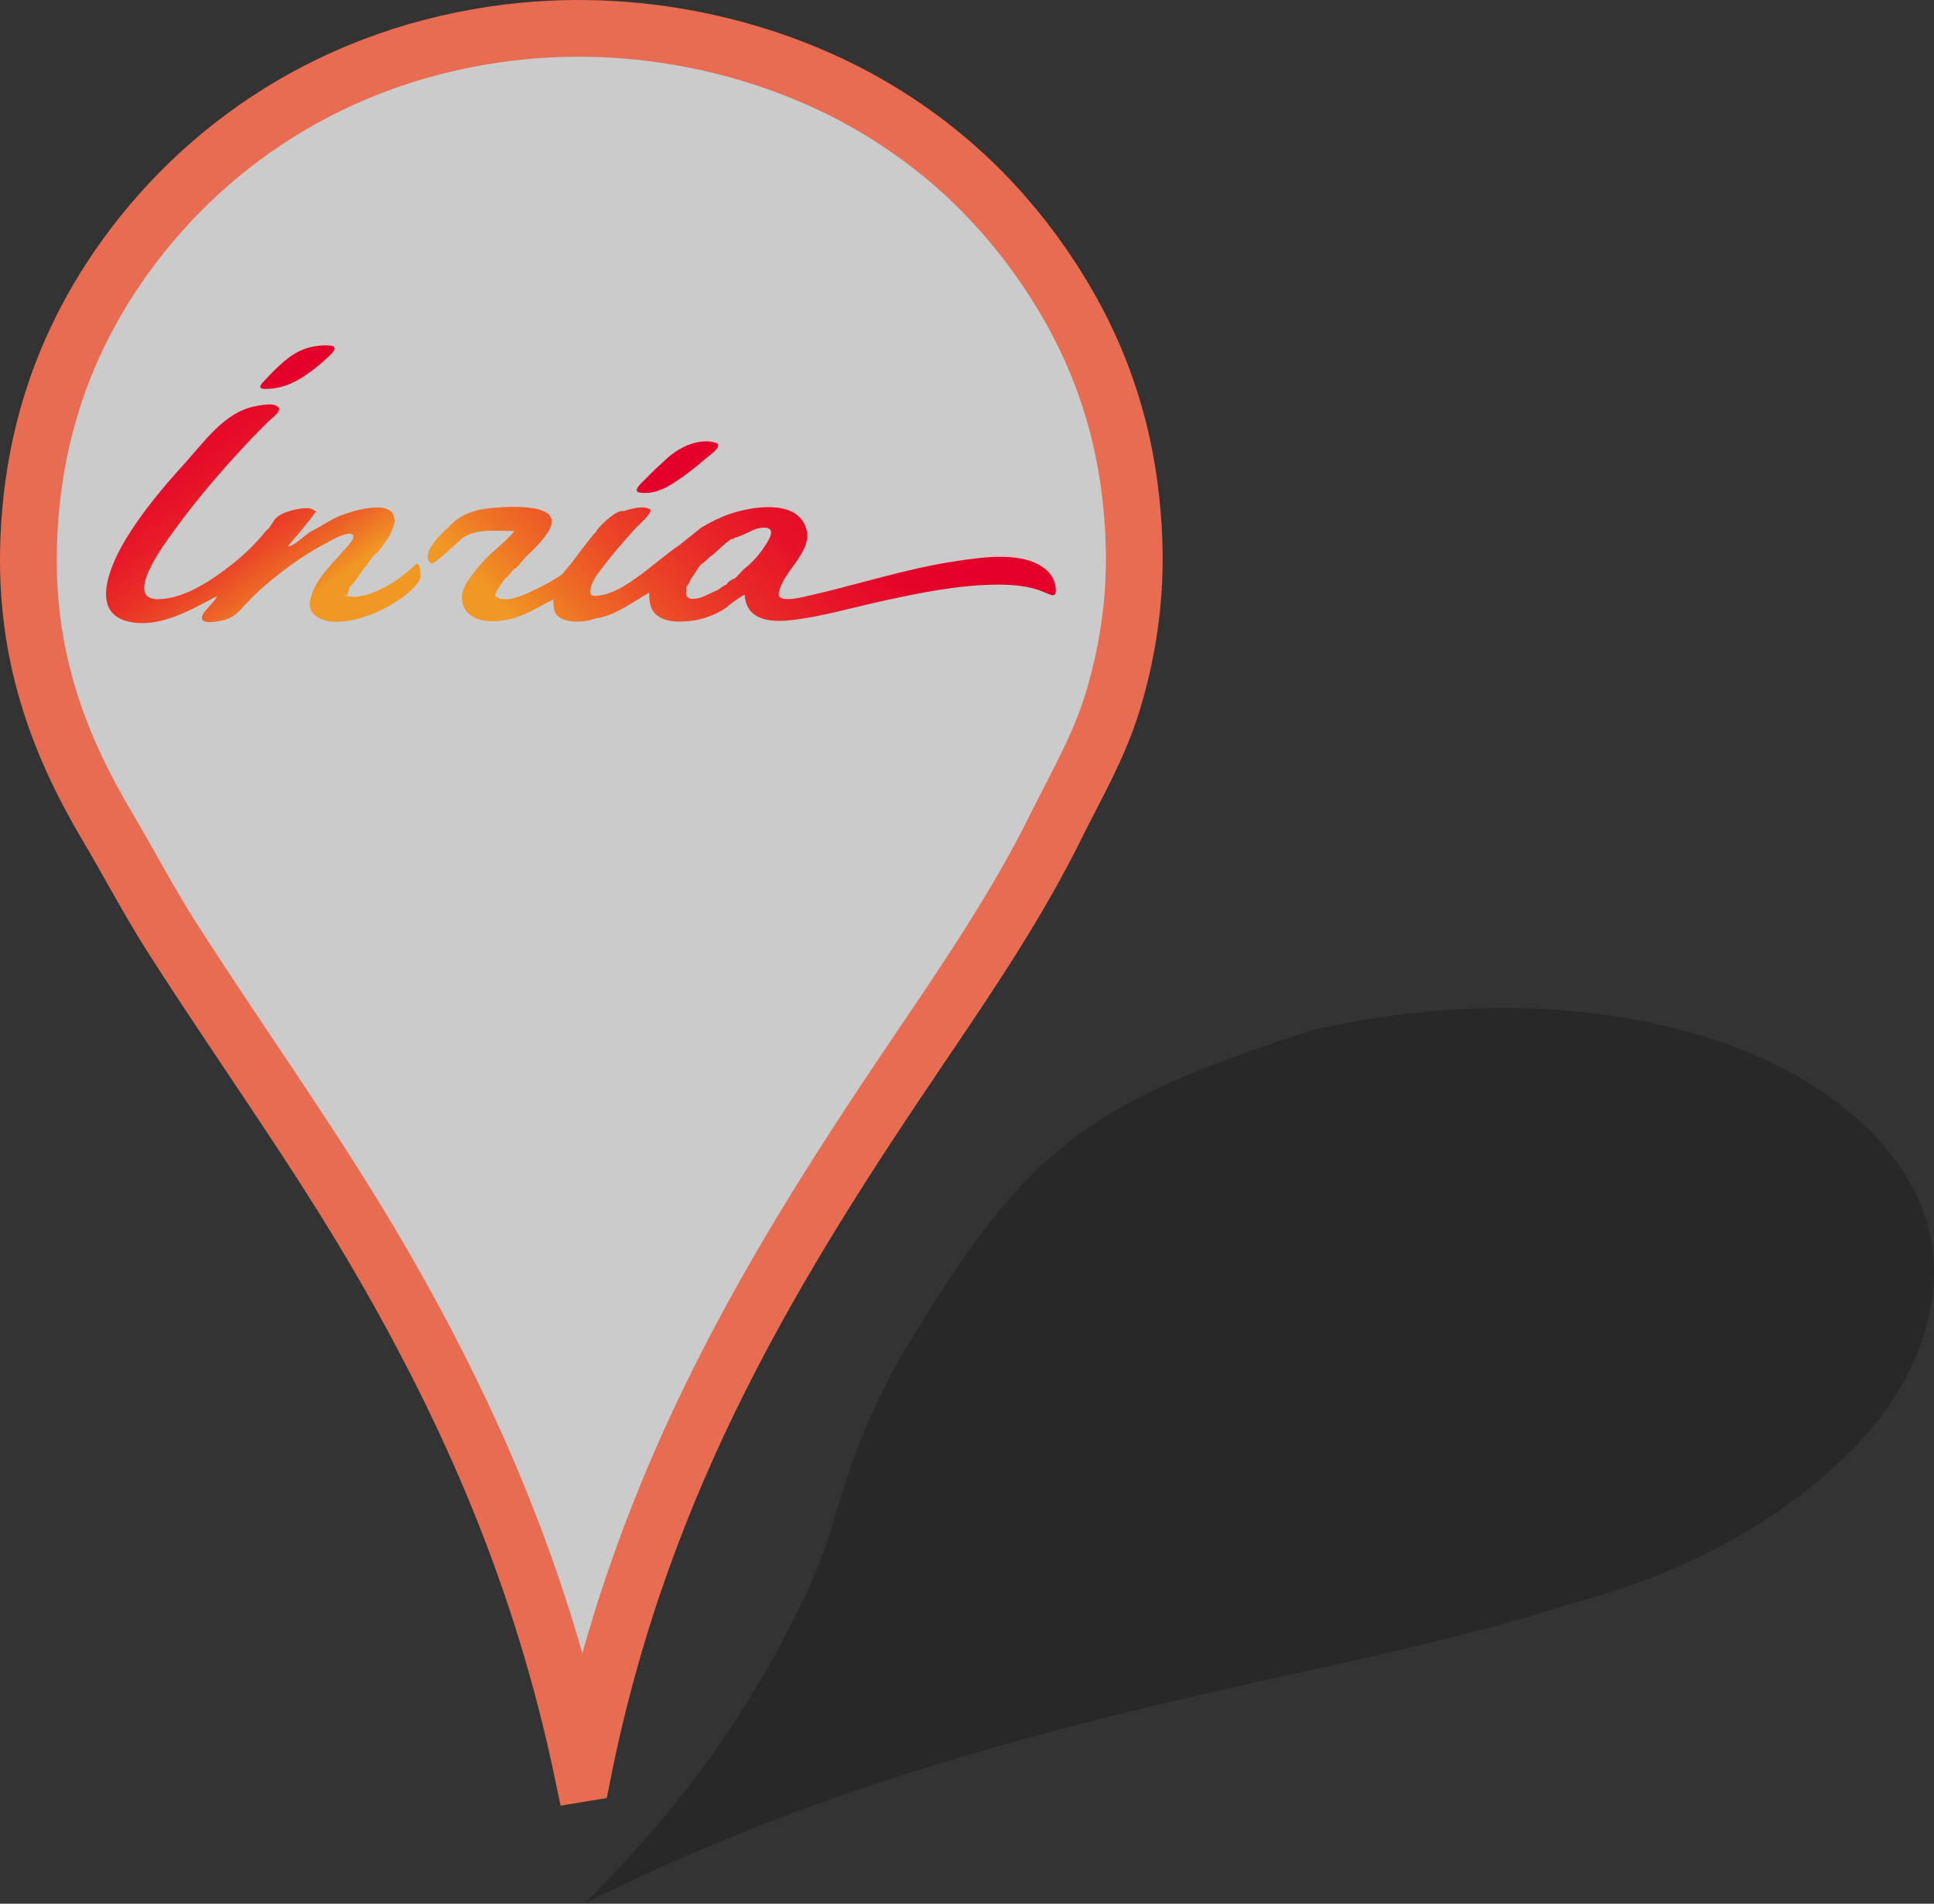 <?xml version="1.0" encoding="UTF-8" standalone="no"?>
<!-- Generator: Adobe Illustrator 15.0.2, SVG Export Plug-In . SVG Version: 6.00 Build 0)  -->

<svg
   xmlns:dc="http://purl.org/dc/elements/1.1/"
   xmlns:cc="http://creativecommons.org/ns#"
   xmlns:rdf="http://www.w3.org/1999/02/22-rdf-syntax-ns#"
   xmlns:svg="http://www.w3.org/2000/svg"
   xmlns="http://www.w3.org/2000/svg"
   xmlns:xlink="http://www.w3.org/1999/xlink"
   xmlns:sodipodi="http://sodipodi.sourceforge.net/DTD/sodipodi-0.dtd"
   xmlns:inkscape="http://www.inkscape.org/namespaces/inkscape"
   version="1.0"
   id="Layer_1"
   x="0px"
   y="0px"
   width="100"
   height="98.423"
   viewBox="0 0 100 98.423"
   enable-background="new 0 0 2481 2073"
   xml:space="preserve"
   inkscape:version="0.48.4 r9939"
   sodipodi:docname="logo.ifm.marker.svg"><rect x="0" y="0" width="100" height="98.423" fill="#333333" stroke="none"/><defs
     id="defs13"><linearGradient
       id="SVGID_1_"
       gradientUnits="userSpaceOnUse"
       x1="263.839"
       y1="-344.776"
       x2="331.285"
       y2="-344.776"
       gradientTransform="matrix(1,0,0,-1,-247.5,-270)"><stop
         offset="0.002"
         style="stop-color:#217939"
         id="stop60" /><stop
         offset="1"
         style="stop-color:#8DC63F"
         id="stop62" /></linearGradient><linearGradient
       inkscape:collect="always"
       xlink:href="#SVGID_1_"
       id="linearGradient4139"
       gradientUnits="userSpaceOnUse"
       gradientTransform="matrix(1,0,0,-1,-247.5,-270)"
       x1="263.839"
       y1="-344.776"
       x2="331.285"
       y2="-344.776" /><linearGradient
       id="SVGID_1_-1"
       gradientUnits="userSpaceOnUse"
       x1="51.848"
       y1="65.256"
       x2="77.012"
       y2="41.552"><stop
         offset="0"
         style="stop-color:#F19824"
         id="stop6" /><stop
         offset="0.161"
         style="stop-color:#EE6E25"
         id="stop8" /><stop
         offset="0.34"
         style="stop-color:#EB4727"
         id="stop10" /><stop
         offset="0.516"
         style="stop-color:#E82828"
         id="stop12" /><stop
         offset="0.687"
         style="stop-color:#E61228"
         id="stop14" /><stop
         offset="0.851"
         style="stop-color:#E50429"
         id="stop16" /><stop
         offset="1"
         style="stop-color:#E50029"
         id="stop18" /></linearGradient><linearGradient
       id="SVGID_2_"
       gradientUnits="userSpaceOnUse"
       x1="23.02"
       y1="56.362"
       x2="6.304"
       y2="32.675"><stop
         offset="0"
         style="stop-color:#F19824"
         id="stop25" /><stop
         offset="0.019"
         style="stop-color:#F08F24"
         id="stop27" /><stop
         offset="0.114"
         style="stop-color:#ED6926"
         id="stop29" /><stop
         offset="0.216"
         style="stop-color:#EB4927"
         id="stop31" /><stop
         offset="0.325"
         style="stop-color:#E92E27"
         id="stop33" /><stop
         offset="0.444"
         style="stop-color:#E71A28"
         id="stop35" /><stop
         offset="0.578"
         style="stop-color:#E60B29"
         id="stop37" /><stop
         offset="0.739"
         style="stop-color:#E50329"
         id="stop39" /><stop
         offset="1"
         style="stop-color:#E50029"
         id="stop41" /></linearGradient></defs><sodipodi:namedview
     pagecolor="#ffffff"
     bordercolor="#666666"
     borderopacity="1"
     objecttolerance="10"
     gridtolerance="10"
     guidetolerance="10"
     inkscape:pageopacity="0"
     inkscape:pageshadow="2"
     inkscape:window-width="1002"
     inkscape:window-height="902"
     id="namedview11"
     showgrid="false"
     fit-margin-top="0"
     fit-margin-left="0"
     fit-margin-right="0"
     fit-margin-bottom="0"
     inkscape:zoom="5.1520216"
     inkscape:cx="18.285122"
     inkscape:cy="30.766159"
     inkscape:window-x="163"
     inkscape:window-y="119"
     inkscape:window-maximized="0"
     inkscape:current-layer="Layer_1" /><path
     style="opacity:0.362;fill:#000000;fill-opacity:0.575;fill-rule:evenodd;stroke:none"
     inkscape:connector-curvature="0"
     id="path7"
     d="m 30.209,98.423 c 5.626,-5.554 9.034,-10.843 11.506,-16.105 1.834,-3.903 1.567,-6.022 4.573,-11.674 6.682,-11.37 9.707,-13.496 21.51,-17.373 6.865,-1.583 14.719,-1.714 21.487,0.716 5.534,1.987 8.75,5.214 9.995,8.219 1.017,2.456 0.916,4.971 -0.045,7.495 -1.003,2.634 -2.974,5.333 -6.888,8.151 -2.005,1.444 -4.228,2.588 -6.259,3.44 -2.056,0.862 -4.13,1.396 -6.213,2.036 -4.067,1.249 -8.226,2.167 -12.394,3.082 -12.412,2.727 -24.679,5.712 -37.272,12.013 z"
     clip-rule="evenodd"
     sodipodi:nodetypes="cscccssccsccc" /><path
     style="fill:#f5f5f5;fill-opacity:0.784;stroke:#e86c52;stroke-width:2.933;stroke-linecap:round;stroke-linejoin:miter;stroke-miterlimit:10;stroke-opacity:1;stroke-dasharray:none"
     inkscape:connector-curvature="0"
     id="path5"
     d="M 30.134,91.679 C 28.016,81.542 24.282,73.106 19.758,65.287 16.403,59.487 12.516,54.134 8.92,48.51 7.719,46.632 6.683,44.649 5.53,42.7 3.223,38.804 1.353,34.287 1.472,28.427 1.588,22.702 3.286,18.109 5.735,14.354 9.763,8.178 16.51,3.115 25.563,1.784 c 7.402,-1.088 14.341,0.75 19.263,3.556 4.021,2.293 7.136,5.355 9.503,8.964 2.471,3.767 4.172,8.218 4.315,14.023 0.073,2.974 -0.426,5.728 -1.13,8.013 -0.712,2.312 -1.857,4.245 -2.877,6.31 -1.989,4.03 -4.483,7.723 -6.986,11.418 -7.455,11.006 -14.452,22.231 -17.516,37.611 z"
     stroke-miterlimit="10"
     clip-rule="evenodd" /><g
     transform="matrix(0.552,0,0,0.552,2.163,0.58)"
     id="g3"><linearGradient
       id="linearGradient3057"
       gradientUnits="userSpaceOnUse"
       x1="51.848"
       y1="65.256"
       x2="77.012"
       y2="41.552"><stop
         offset="0"
         style="stop-color:#F19824"
         id="stop3059" /><stop
         offset="0.161"
         style="stop-color:#EE6E25"
         id="stop3061" /><stop
         offset="0.34"
         style="stop-color:#EB4727"
         id="stop3063" /><stop
         offset="0.516"
         style="stop-color:#E82828"
         id="stop3065" /><stop
         offset="0.687"
         style="stop-color:#E61228"
         id="stop3067" /><stop
         offset="0.851"
         style="stop-color:#E50429"
         id="stop3069" /><stop
         offset="1"
         style="stop-color:#E50029"
         id="stop3071" /></linearGradient><path
       style="fill:url(#SVGID_1_-1)"
       inkscape:connector-curvature="0"
       d="m 94.125,52.363 c -2.038,-1.829 -5.896,-1.237 -8.342,-0.88 -3.119,0.455 -6.179,1.278 -9.224,2.078 -1.446,0.381 -2.891,0.768 -4.351,1.094 -0.462,0.103 -3.368,0.953 -3.182,-0.157 0.386,-2.149 3.398,-3.935 2.503,-6.244 -1.003,-2.584 -5.135,-1.835 -7.12,-1.153 -0.896,0.308 -1.749,0.74 -2.561,1.219 -0.275,0.163 -2.334,1.904 -2.406,1.868 -1.73,1.26 -3.256,2.684 -5.117,3.775 -0.776,0.408 -1.634,0.79 -2.528,0.795 -1.059,0.01 0.078,-1.895 0.38,-2.196 1.082,-1.484 2.271,-2.855 3.508,-4.213 0.198,-0.188 1.643,-1.461 1.271,-1.704 -0.602,-0.392 -1.9,-0.009 -2.481,0.191 -0.539,-0.27 -2.467,1.538 -2.565,1.946 -0.069,-0.069 -2.228,2.786 -2.332,2.961 -0.034,0 -0.803,0.978 -0.878,1.027 -0.636,0.422 -1.282,0.816 -1.967,1.146 -0.905,0.436 -3.11,1.666 -4.148,0.942 -0.506,0 0.775,-1.664 0.838,-1.75 0.127,0 0.712,-0.77 0.795,-0.856 0.254,0 0.883,-0.913 1.116,-1.139 0.702,-0.68 1.51,-1.447 2.052,-2.279 1.902,-2.918 -3.875,-2.428 -5.36,-2.293 -1.499,0.136 -2.853,0.602 -3.888,1.741 -0.584,0.508 -2.825,2.585 -1.684,3.439 0.273,0.204 2.679,-2.228 3.123,-2.491 1.39,-0.824 3.166,-0.503 4.706,-0.551 -0.944,1.165 -2.27,2.013 -3.229,3.184 -0.81,0.989 -2.109,2.355 -1.59,3.771 0.664,1.81 3.176,1.647 4.66,1.234 1.419,-0.395 2.54,-1.176 3.822,-1.784 -0.06,0.12 -0.06,0.181 0,0.181 -0.088,0 0.053,0.851 0.053,0.853 0.148,0.485 0.557,0.785 1.033,0.911 0.684,0.183 1.399,0.183 2.093,0.06 0.347,-0.062 0.792,-0.274 1.137,-0.274 1.703,-0.398 3.145,-1.505 4.631,-2.361 0,0.976 0.102,1.828 1.052,2.344 0.818,0.444 1.893,0.403 2.786,0.315 1.162,-0.115 2.486,-0.614 3.439,-1.292 0,-0.084 1.427,-1.111 1.662,-1.166 0.149,2.334 2.301,2.599 4.215,2.396 2.973,-0.314 5.928,-1.213 8.847,-1.843 3.372,-0.729 6.812,-1.433 10.274,-1.495 1.589,-0.029 3.282,0.075 4.758,0.717 0.667,0.29 1.157,0.58 1.038,-0.459 -0.072,-0.625 -0.368,-1.191 -0.839,-1.608 -0.516,-0.463 0.559,0.494 0,0 z M 64.868,49.292 c 0.18,0.124 1.787,-0.75 2.103,-0.824 1.015,-0.241 1.729,-0.072 1.106,1.045 -0.608,1.091 -1.384,2.031 -2.305,2.729 -0.119,0.09 -0.824,0.938 -0.9,0.899 -0.141,0.036 -0.71,0.336 -0.672,0.528 -0.425,0.126 -0.68,0.472 -1.066,0.624 -0.593,0.234 -1.128,0.59 -1.759,0.71 -0.304,0.059 -0.733,0.089 -0.947,-0.192 -0.184,-0.241 0.06,-0.775 -0.095,-0.899 0.269,-0.107 0.393,-0.704 0.611,-0.934 0.18,-0.188 0.724,-1.241 0.916,-1.241 0.324,-0.189 0.5,-0.485 0.796,-0.688 0.237,-0.162 0.57,-0.454 0.77,-0.663 0.121,-0.128 1.118,-0.994 1.204,-0.951 0.127,0.031 0.206,-0.018 0.238,-0.143 0.008,0.005 -0.023,0.138 0,0 z"
       id="path20" /><path
       style="fill:#e50029"
       inkscape:connector-curvature="0"
       d="m 20.809,35.373 c 1.587,0.042 2.898,-0.553 4.163,-1.465 0.68,-0.49 1.329,-1.027 1.938,-1.604 0.665,-0.629 0.811,-1.015 -0.294,-1.01 -1.612,0.03 -2.75,0.5 -3.948,1.523 -0.588,0.503 -1.139,1.057 -1.665,1.625 -0.221,0.239 -0.974,0.908 -0.194,0.931 1.156,0.031 -0.033,-10e-4 0,0 z"
       id="path22" /><linearGradient
       id="linearGradient3075"
       gradientUnits="userSpaceOnUse"
       x1="23.02"
       y1="56.362"
       x2="6.304"
       y2="32.675"><stop
         offset="0"
         style="stop-color:#F19824"
         id="stop3077" /><stop
         offset="0.019"
         style="stop-color:#F08F24"
         id="stop3079" /><stop
         offset="0.114"
         style="stop-color:#ED6926"
         id="stop3081" /><stop
         offset="0.216"
         style="stop-color:#EB4927"
         id="stop3083" /><stop
         offset="0.325"
         style="stop-color:#E92E27"
         id="stop3085" /><stop
         offset="0.444"
         style="stop-color:#E71A28"
         id="stop3087" /><stop
         offset="0.578"
         style="stop-color:#E60B29"
         id="stop3089" /><stop
         offset="0.739"
         style="stop-color:#E50329"
         id="stop3091" /><stop
         offset="1"
         style="stop-color:#E50029"
         id="stop3093" /></linearGradient><path
       style="fill:url(#SVGID_2_)"
       inkscape:connector-curvature="0"
       d="m 34.967,51.85 c -0.923,0.897 -2.018,1.705 -3.18,2.265 -0.578,0.277 -1.18,0.536 -1.812,0.651 -0.316,0.057 -0.635,0.113 -0.958,0.103 1.315,0.054 -1.776,-0.169 -0.42,-0.169 0.11,-0.22 0.149,-0.578 0.282,-0.84 0.183,0 1.082,-1.399 1.238,-1.603 0.261,-0.174 0.952,-1.464 1.224,-1.464 0.449,-0.515 0.894,-1.087 1.24,-1.68 0.036,-0.062 0.7,-1.535 0.438,-1.535 -0.094,-1.981 -3.981,-0.756 -5.008,-0.349 -1.004,0.398 -1.849,1.038 -2.81,1.496 -0.467,0.272 -1.591,1.396 -2.138,1.411 0.016,-0.029 0.017,-0.044 0.001,-0.044 0.844,-1.023 1.765,-2.019 2.517,-3.113 0.418,-0.07 -0.45,-0.414 -0.448,-0.414 -0.494,-0.055 -1.102,0.026 -1.573,0.153 -0.58,0.157 -1.208,0.345 -1.648,0.776 -0.268,0.263 -0.575,0.98 -0.879,1.132 -0.931,1.176 -2.019,2.23 -3.194,3.16 -1.849,1.461 -4.366,3.186 -6.821,3.286 -3.527,0.146 0.493,-5.203 1.248,-6.257 1.805,-2.524 3.822,-4.911 5.905,-7.208 1.003,-1.106 2.036,-2.187 3.105,-3.229 0.209,-0.204 1.193,-0.893 0.896,-1.269 -0.392,-0.495 -1.67,-0.21 -2.177,-0.114 -2.87,0.547 -4.746,3.3 -6.617,5.362 -1.986,2.188 -3.92,4.485 -5.467,7.011 -1.288,2.104 -3.643,6.925 0.222,7.804 2.881,0.655 5.856,-1.11 8.273,-2.396 -0.162,0.607 -1.545,1.529 -1.406,2.129 0.121,0.525 1.442,0.252 1.799,0.184 1.102,-0.214 1.568,-0.754 2.291,-1.546 0.725,-0.795 1.521,-1.522 2.352,-2.204 1.639,-1.345 3.378,-2.589 5.266,-3.56 0.393,-0.202 2.04,-1.191 2.436,-0.708 0.258,0.315 -0.748,1.302 -0.899,1.479 -1.08,1.261 -2.602,2.646 -3.025,4.311 -0.592,1.581 0.913,2.312 2.214,2.325 1.985,0.021 4.035,-0.8 5.693,-1.841 0.683,-0.43 1.379,-0.955 1.901,-1.578 0.209,-0.249 0.405,-0.473 0.435,-0.811 0.025,-0.203 -0.019,-1.566 -0.496,-1.106 -0.787,0.764 0.16,-0.155 0,0 z"
       id="path43" /><path
       style="fill:#e50029"
       inkscape:connector-curvature="0"
       d="m 56.018,45.09 c 1.476,0.206 2.722,-0.565 3.882,-1.39 0.786,-0.559 1.546,-1.156 2.274,-1.789 0.305,-0.265 1.803,-1.262 0.903,-1.509 -1.55,-0.443 -3.387,0.453 -4.485,1.452 -0.693,0.63 -1.385,1.262 -2.031,1.94 -0.211,0.222 -1.366,1.179 -0.543,1.296 0.338,0.047 -0.127,-0.018 0,0 z"
       id="path45" /></g></svg>